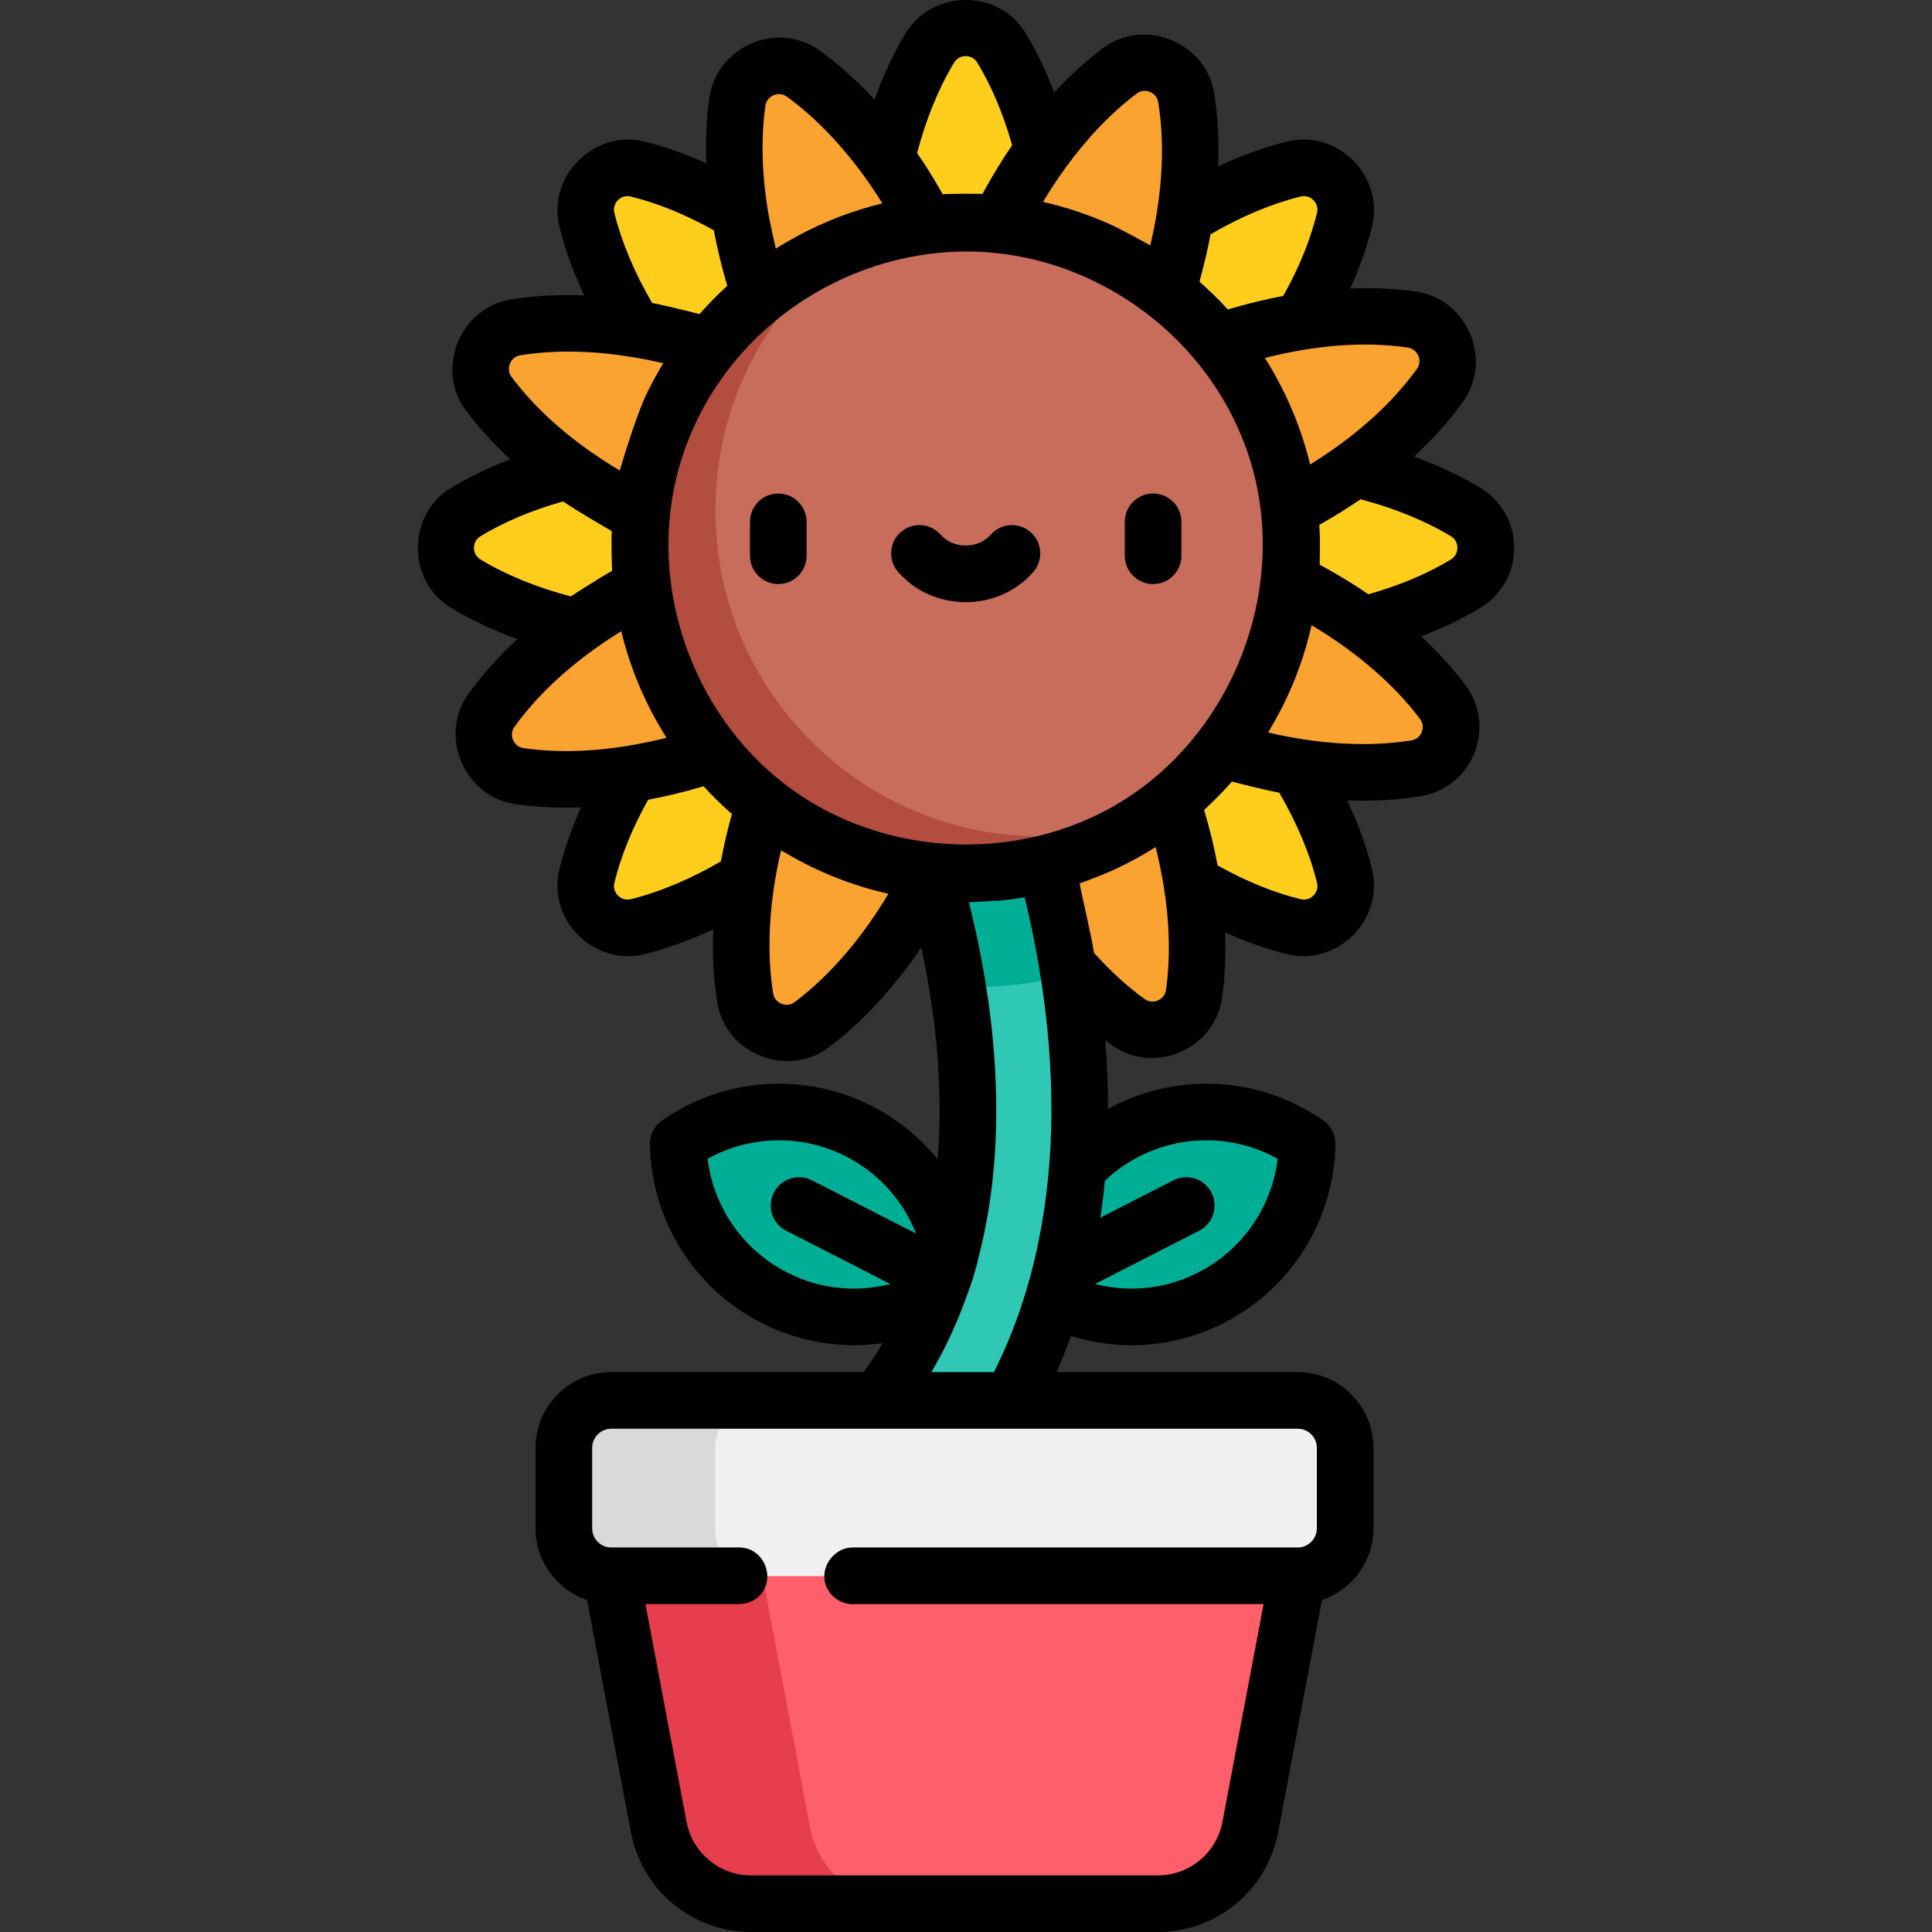 <?xml version="1.0" encoding="iso-8859-1"?>
<!-- Generator: Adobe Illustrator 19.0.0, SVG Export Plug-In . SVG Version: 6.00 Build 0)  -->
<svg version="1.1" id="Capa_1" xmlns="http://www.w3.org/2000/svg" xmlns:xlink="http://www.w3.org/1999/xlink" x="0px" y="0px"
	 viewBox="0 0 512 512" style="enable-background:new 0 0 512 512;" xml:space="preserve">
<rect x="0" y="0" width="512" height="512" fill="#333333" stroke="none"/>
<path style="fill:#FFCE1C;" d="M279.556,202.134c3.166,3.947,6.623,7.823,10.373,11.574c16.684,16.684,35.796,27.703,53.066,31.956
	c8.074,1.989,15.392-5.329,13.403-13.403c-4.254-17.27-15.273-36.382-31.956-53.066c-3.751-3.751-7.626-7.208-11.574-10.373
	c5.03,0.553,10.215,0.849,15.519,0.849c23.587,0,44.887-5.72,60.107-14.919c7.129-4.309,7.129-14.663,0-18.972
	c-15.22-9.2-36.519-14.919-60.107-14.919c-5.305,0-10.489,0.296-15.519,0.849c3.948-3.166,7.823-6.623,11.574-10.373
	c16.684-16.684,27.703-35.796,31.956-53.066c1.989-8.075-5.329-15.392-13.403-13.403c-17.27,4.254-36.382,15.273-53.066,31.956
	c-3.751,3.751-7.208,7.626-10.373,11.574c0.553-5.03,0.849-10.215,0.849-15.519c0-23.587-5.72-44.887-14.919-60.107
	c-4.309-7.129-14.663-7.129-18.972,0c-9.2,15.22-14.919,36.519-14.919,60.107c0,5.305,0.296,10.489,0.849,15.519
	c-3.166-3.947-6.623-7.823-10.373-11.574c-16.684-16.684-35.796-27.703-53.066-31.956c-8.075-1.989-15.392,5.329-13.403,13.403
	c4.254,17.27,15.273,36.382,31.956,53.066c3.751,3.751,7.626,7.208,11.574,10.373c-5.03-0.553-10.215-0.849-15.519-0.849
	c-23.587,0-44.887,5.72-60.107,14.919c-7.129,4.309-7.129,14.663,0,18.972c15.22,9.2,36.519,14.919,60.107,14.919
	c5.305,0,10.489-0.296,15.519-0.849c-3.947,3.166-7.823,6.623-11.574,10.373c-16.684,16.684-27.703,35.796-31.956,53.066
	c-1.989,8.075,5.329,15.392,13.403,13.403c17.27-4.254,36.382-15.273,53.066-31.956c3.751-3.751,7.208-7.626,10.373-11.574
	L279.556,202.134L279.556,202.134z"/>
<path style="fill:#FF5E6B;" d="M254.625,391.246l-92.548,26.429l12.578,66.614c2.222,11.767,12.502,20.288,24.477,20.288h107.807
	c11.975,0,22.255-8.521,24.477-20.288l12.578-66.614L254.625,391.246z"/>
<path style="fill:#E63E4C;" d="M214.667,484.289l-12.577-66.615l72.191-20.615l-19.656-5.813l-92.548,26.429l12.577,66.615
	c2.222,11.767,12.502,20.287,24.477,20.287h40.012C227.168,504.577,216.888,496.056,214.667,484.289z"/>
<g>
	<path style="fill:#00AE95;" d="M179.828,303.171c0.275,16.675,9.504,32.657,25.387,40.783s34.244,6.259,47.928-3.274
		c-0.275-16.675-9.504-32.657-25.387-40.783C211.872,291.77,193.512,293.637,179.828,303.171z"/>
	<path style="fill:#00AE95;" d="M346.467,303.171c-0.275,16.675-9.504,32.657-25.387,40.783
		c-15.883,8.126-34.244,6.259-47.928-3.274c0.275-16.675,9.504-32.657,25.387-40.783
		C314.424,291.77,332.783,293.637,346.467,303.171z"/>
</g>
<path style="fill:#FAA330;" d="M374.256,84.763c-17.604-2.522-39.445,0.536-61.158,9.752c-4.883,2.073-9.54,4.37-13.953,6.845
	c2.397-4.456,4.613-9.153,6.601-14.071c8.839-21.877,11.514-43.775,8.681-61.334c-1.324-8.21-10.919-12.087-17.575-7.101
	c-14.235,10.664-27.523,28.274-36.361,50.151c-1.987,4.919-3.655,9.836-5.027,14.708c-1.456-4.847-3.21-9.734-5.283-14.618
	c-9.217-21.713-22.804-39.084-37.219-49.499c-6.753-4.879-16.282-0.834-17.463,7.413c-2.522,17.604,0.536,39.445,9.752,61.158
	c2.073,4.883,4.37,9.54,6.845,13.953c-4.456-2.397-9.153-4.613-14.071-6.601c-21.877-8.839-43.775-11.514-61.334-8.681
	c-8.21,1.324-12.087,10.919-7.101,17.575c10.664,14.235,28.274,27.523,50.151,36.361c4.919,1.987,9.836,3.655,14.708,5.027
	c-4.846,1.456-9.734,3.21-14.618,5.283c-21.713,9.217-39.084,22.804-49.499,37.219c-4.879,6.753-0.834,16.282,7.413,17.463
	c17.604,2.522,39.445-0.536,61.158-9.752c4.883-2.073,9.54-4.37,13.953-6.845c-2.397,4.456-4.613,9.153-6.601,14.071
	c-8.839,21.877-11.514,43.775-8.681,61.334c1.324,8.21,10.919,12.087,17.575,7.101c14.235-10.664,27.523-28.274,36.361-50.151
	c1.987-4.919,3.655-9.836,5.027-14.708c1.456,4.846,3.21,9.734,5.283,14.618c9.217,21.713,22.804,39.084,37.219,49.499
	c6.753,4.879,16.282,0.834,17.463-7.413c2.522-17.604-0.536-39.445-9.752-61.158c-2.073-4.883-4.37-9.54-6.845-13.953
	c4.456,2.397,9.153,4.613,14.071,6.601c21.877,8.839,43.775,11.514,61.334,8.681c8.21-1.324,12.087-10.919,7.101-17.575
	c-10.664-14.235-28.274-27.524-50.151-36.361c-4.919-1.987-9.836-3.655-14.708-5.027c4.846-1.456,9.734-3.21,14.618-5.283
	c21.713-9.217,39.084-22.804,49.499-37.219C386.548,95.474,382.503,85.944,374.256,84.763z"/>
<path style="fill:#2FC8B4;" d="M232.788,407.893c-3.92,0-7.832-1.546-10.747-4.61c-5.642-5.934-5.405-15.318,0.529-20.96
	c26.221-24.929,37.379-60.578,33.164-105.956c-3.293-35.456-15.172-63.635-15.292-63.916c-3.208-7.524,0.28-16.236,7.801-19.454
	c7.519-3.219,16.223,0.254,19.451,7.771c0.555,1.291,13.628,32.089,17.481,71.989c5.263,54.502-9.322,99.819-42.176,131.055
	C240.132,406.539,236.456,407.893,232.788,407.893z"/>
<path style="fill:#F0F0F0;" d="M343.993,371.204H162.077c-6.941,0-12.569,5.628-12.569,12.569v21.334
	c0,6.941,5.628,12.569,12.569,12.569h181.915c6.941,0,12.569-5.628,12.569-12.569v-21.334
	C356.562,376.832,350.935,371.204,343.993,371.204z"/>
<path style="fill:#D9D9D9;" d="M189.521,405.105v-21.333c0-6.941,5.628-12.569,12.569-12.569h-40.012
	c-6.941,0-12.569,5.628-12.569,12.569v21.333c0,6.941,5.628,12.569,12.569,12.569h40.012
	C195.148,417.675,189.521,412.048,189.521,405.105z"/>
<path style="fill:#00AE95;" d="M248.245,192.998c-7.521,3.218-11.009,11.929-7.801,19.454c0.103,0.24,8.835,20.973,13.405,49.206
	c0.716,0.013,1.431,0.027,2.151,0.027c9.424,0,18.587-1.133,27.367-3.257c-5.083-32.728-15.185-56.528-15.671-57.659
	C264.468,193.252,255.764,189.779,248.245,192.998z"/>
<circle style="fill:#C86D5C;" cx="255.999" cy="145.265" r="86.407"/>
<path style="fill:#B24D40;" d="M276.007,221.672c-47.723,0-86.411-38.687-86.411-86.411c0-29.81,15.097-56.094,38.061-71.626
	c-33.796,11.734-58.067,43.838-58.067,81.629c0,47.723,38.687,86.411,86.411,86.411c17.913,0,34.552-5.452,48.35-14.784
	C295.469,219.975,285.938,221.672,276.007,221.672z"/>
<path d="M206.258,130.79c-4.143,0-7.502,3.359-7.502,7.502v8.988c0,4.143,3.359,7.502,7.502,7.502c4.144,0,7.502-3.359,7.502-7.502
	v-8.988C213.76,134.149,210.401,130.79,206.258,130.79z"/>
<path d="M313.085,147.281v-8.988c0-4.143-3.359-7.502-7.502-7.502c-4.144,0-7.502,3.359-7.502,7.502v8.988
	c0,4.143,3.358,7.502,7.502,7.502C309.725,154.784,313.085,151.425,313.085,147.281z"/>
<path d="M273.115,141.007c-3.12-2.727-7.859-2.409-10.586,0.711c-1.587,1.816-3.996,2.858-6.609,2.858s-5.022-1.042-6.608-2.858
	c-2.727-3.12-7.466-3.439-10.586-0.711c-3.12,2.727-3.439,7.466-0.712,10.586c4.437,5.077,10.963,7.988,17.907,7.988
	c6.942,0,13.468-2.911,17.906-7.987C276.553,148.474,276.235,143.734,273.115,141.007z"/>
<path d="M401.265,145.186c0-6.565-3.353-12.512-8.969-15.906c-5.322-3.217-11.212-5.972-17.581-8.267
	c4.973-4.605,9.34-9.469,12.955-14.471c8.057-11.151,1.129-27.34-12.43-29.284c-5.485-0.785-11.336-1.042-17.393-0.81
	c2.481-5.529,4.42-11.034,5.758-16.463c3.278-13.311-9.186-25.756-22.482-22.482c-6.044,1.488-12.162,3.707-18.294,6.591
	c0.26-6.779-0.091-13.312-1.075-19.411c-2.181-13.522-18.519-20.122-29.48-11.911c-4.449,3.333-8.771,7.286-12.889,11.729
	c-2.153-5.655-4.669-10.911-7.557-15.69c-7.106-11.76-24.721-11.735-31.814,0c-3.217,5.322-5.971,11.211-8.266,17.581
	c-4.605-4.974-9.469-9.341-14.471-12.956c-11.203-8.095-27.337-1.163-29.284,12.43c-0.788,5.499-1.047,11.344-0.818,17.39
	c-5.526-2.479-11.028-4.418-16.455-5.754c-13.196-3.249-25.74,9.256-22.483,22.483c1.488,6.041,3.706,12.157,6.588,18.287
	c-6.486-0.248-12.996,0.047-19.409,1.081c-13.532,2.182-20.138,18.497-11.91,29.48c3.333,4.449,7.286,8.771,11.729,12.889
	c-5.655,2.153-10.912,4.669-15.689,7.557c-11.755,7.106-11.736,24.72-0.001,31.813c5.322,3.217,11.211,5.972,17.582,8.267
	c-4.974,4.605-9.341,9.469-12.956,14.471c-8.06,11.154-1.13,27.341,12.43,29.284c4.265,0.61,8.775,0.92,13.407,0.92
	c1.312,0,2.639-0.032,3.973-0.082c-2.475,5.52-4.409,11.014-5.745,16.434c-3.277,13.304,9.183,25.757,22.482,22.482
	c6.044-1.488,12.162-3.706,18.295-6.591c-0.26,6.78,0.091,13.312,1.074,19.411c2.178,13.503,18.522,20.12,29.48,11.911
	c8.921-6.682,17.339-15.815,24.585-26.522c1.664,7.74,3.166,16.551,4.034,25.903c0.991,10.67,1.087,20.766,0.308,30.275
	c-4.688-5.79-10.569-10.623-17.4-14.119c-7.606-3.891-16.114-5.948-24.607-5.948c-11.146,0-21.875,3.37-31.028,9.746
	c-2.05,1.427-3.254,3.782-3.212,6.28c0.332,20.068,11.625,38.207,29.471,47.338c7.602,3.889,16.108,5.946,24.6,5.946
	c2.546,0,5.088-0.204,7.606-0.563c-1.561,2.65-3.244,5.212-5.046,7.686h-66.882c-11.066,0-20.071,9.004-20.071,20.071v21.334
	c0,8.82,5.727,16.313,13.65,18.999l11.627,61.576C170.09,500.897,183.484,512,199.051,512h107.807
	c15.567,0,28.961-11.102,31.849-26.398l11.626-61.576c7.924-2.686,13.65-10.179,13.65-18.999v-21.334
	c0-11.067-9.004-20.071-20.071-20.071h-63.918c1.376-3.129,2.644-6.321,3.813-9.568c5.188,1.599,10.606,2.445,16.016,2.445
	c8.488,0,16.992-2.057,24.595-5.946c17.848-9.13,29.14-27.269,29.471-47.338c0.042-2.498-1.163-4.853-3.212-6.28
	c-9.152-6.376-19.881-9.746-31.028-9.746c-8.492,0-17,2.057-24.607,5.948c-0.468,0.239-0.924,0.494-1.384,0.746
	c-0.007-5.944-0.26-12.01-0.762-18.196c0.555,0.422,1.109,0.844,1.668,1.247c11.202,8.094,27.335,1.172,29.284-12.43
	c0.788-5.499,1.047-11.344,0.818-17.39c5.527,2.479,11.028,4.417,16.455,5.754c13.294,3.274,25.752-9.205,22.483-22.482
	c-1.487-6.041-3.705-12.157-6.588-18.287c6.486,0.247,12.995-0.048,19.408-1.082c6.47-1.043,11.802-5.3,14.259-11.385
	c2.459-6.085,1.58-12.85-2.35-18.095c-3.333-4.449-7.286-8.771-11.729-12.889c5.655-2.153,10.912-4.669,15.69-7.558
	C397.911,157.698,401.266,151.752,401.265,145.186z M373.112,92.111c2.56,0.374,3.986,3.442,2.396,5.643
	c-6.728,9.309-15.57,16.972-25.102,23.299c-1.051,0.698-2.121,1.38-3.202,2.052c-1.737-7.178-4.331-14.147-7.703-20.717
	c-1.318-2.569-2.744-5.091-4.293-7.527c0.288-0.073,0.576-0.145,0.865-0.216C348.064,91.696,360.831,90.316,373.112,92.111z
	 M299.943,210.643c-27.471,18.582-65.668,17.366-91.934-2.814c-25.046-19.243-36.651-53.528-28.051-83.971
	c8.888-31.461,37.108-54.044,69.526-56.917c37.714-3.343,73.841,22.345,82.97,59.173
	C340.243,157.543,326.737,192.518,299.943,210.643z M320.805,62.097c8.022-4.688,16.228-8.135,23.905-10.026
	c2.573-0.634,4.955,1.77,4.325,4.324c-1.766,7.166-4.774,14.567-8.961,22.038c-4.525,0.842-9,1.927-13.419,3.21
	c-0.424,0.123-0.849,0.237-1.272,0.364c-2.355-2.582-4.864-5.044-7.51-7.365c0.144-0.51,0.275-1.02,0.413-1.531
	C319.267,69.474,320.117,65.802,320.805,62.097z M301.269,24.779c2.114-1.583,5.251-0.314,5.671,2.292
	c1.83,11.335,0.995,23.032-1.273,34.241c-0.251,1.24-0.525,2.483-0.816,3.726c-0.45-0.275-7.811-4.345-11.177-5.833
	c-5.553-2.446-11.339-4.36-17.26-5.684c0.11-0.183,0.215-0.369,0.325-0.552c1.759-2.913,3.636-5.757,5.636-8.511
	C288.119,36.546,294.548,29.814,301.269,24.779z M243.047,40.553c2.356-8.983,5.72-17.218,9.807-23.981
	c1.359-2.25,4.748-2.287,6.13,0c3.816,6.313,6.918,13.67,9.241,21.907c-2.625,3.819-5.036,7.782-7.267,11.845
	c-0.194,0.353-0.395,0.7-0.586,1.056c-0.165-0.008-7.197-0.118-10.539,0.097c-0.26-0.464-0.529-0.92-0.794-1.381
	C247.167,46.838,245.176,43.649,243.047,40.553z M202.845,27.993c0.371-2.588,3.479-3.959,5.643-2.396
	c7.344,5.307,14.384,12.595,20.616,21.226c1.663,2.302,3.237,4.665,4.733,7.078c-7.93,1.919-15.595,4.887-22.76,8.787
	c-1.859,1.011-3.693,2.072-5.484,3.209c-0.024-0.096-1.628-7.083-2.174-10.523C201.871,45.68,201.65,36.335,202.845,27.993z
	 M172.832,80.302c-4.688-8.022-8.136-16.229-10.026-23.906c-0.632-2.568,1.765-4.955,4.323-4.324
	c7.167,1.766,14.568,4.774,22.039,8.96c0.377,2.03,0.822,4.043,1.28,6.055c0.661,2.9,1.434,5.789,2.294,8.638
	c-2.583,2.355-5.044,4.864-7.364,7.51c-0.035-0.01-7.068-1.823-10.518-2.532C174.184,80.566,173.508,80.427,172.832,80.302z
	 M135.144,96.389c0.443-1.108,1.388-2.018,2.661-2.223c9.865-1.593,19.999-1.141,29.83,0.47c2.732,0.447,5.442,0.988,8.137,1.621
	c-1.526,2.495-2.926,5.071-4.213,7.697c-3.177,6.48-7.274,20.614-7.302,20.741c-0.103-0.061-0.476-0.28-0.558-0.329
	c-10.682-6.452-20.665-14.493-28.183-24.529C134.76,98.83,134.697,97.508,135.144,96.389z M151.288,158.059
	c-8.984-2.356-17.22-5.72-23.982-9.807c-2.277-1.376-2.26-4.764,0-6.131c6.313-3.815,13.669-6.917,21.908-9.24
	c3.822,2.625,12.548,7.663,12.9,7.852c-0.13,2.562,0.036,9.594,0.097,10.539c-0.469,0.263-0.931,0.535-1.396,0.803
	C159.534,152.81,153.15,156.777,151.288,158.059z M138.728,198.261c-2.635-0.377-3.948-3.494-2.396-5.644
	c6.731-9.318,15.586-16.987,25.128-23.315c1.043-0.692,2.104-1.368,3.176-2.035c1.186,4.905,2.773,9.729,4.737,14.376
	c2.006,4.743,4.466,9.475,7.258,13.868c-0.971,0.245-1.945,0.482-2.921,0.703C162.32,198.799,150.34,199.924,138.728,198.261z
	 M191.035,228.275c-8.023,4.689-16.23,8.136-23.906,10.026c-2.567,0.632-4.952-1.778-4.324-4.324
	c1.766-7.167,4.775-14.568,8.961-22.039c0.093-0.017,0.187-0.039,0.281-0.056c4.811-0.902,9.569-2.076,14.258-3.474
	c0.051-0.015,0.102-0.028,0.152-0.043c2.355,2.582,4.865,5.044,7.51,7.364c-0.53,1.877-1.017,3.769-1.468,5.666
	C191.957,223.675,191.463,225.969,191.035,228.275z M210.57,265.592c-2.113,1.583-5.25,0.314-5.67-2.292
	c-1.442-8.947-1.269-19.081,0.428-29.592c0.454-2.81,1.012-5.603,1.663-8.374c0.454,0.278,0.918,0.535,1.376,0.804
	c8.391,4.943,17.564,8.594,27.071,10.714C228.358,248.723,219.732,258.73,210.57,265.592z M226.317,341.495h-0.002
	c-6.212,0-12.189-1.446-17.764-4.298c-11.672-5.971-19.465-17.276-21.022-30.123c5.794-3.202,12.271-4.878,18.956-4.878
	c6.214,0,12.193,1.447,17.773,4.301c8.552,4.376,15.069,11.637,18.537,20.424l-27.614-14.127c-3.689-1.888-8.209-0.427-10.096,3.262
	c-1.888,3.689-0.427,8.209,3.262,10.096l27.61,14.125C232.807,341.075,229.566,341.495,226.317,341.495z M348.979,383.694v21.334
	c0,2.794-2.273,5.067-5.067,5.067c0,0-117.873,0-117.984,0c-4.543,0-8.228,4.571-7.351,9.009c0.003,0.012,0.006,0.024,0.009,0.036
	c0.72,3.667,4.317,6.285,8.02,5.96h108.255l-10.898,57.72c-1.55,8.215-8.745,14.177-17.104,14.177H199.052
	c-8.36,0-15.554-5.962-17.105-14.177l-10.898-57.72h24.191c2.156,0,4.083-0.422,5.729-1.92c4.947-4.499,1.641-13.085-5.045-13.085
	h-33.927c-2.794,0-5.067-2.273-5.067-5.067v-21.334c0-2.794,2.273-5.067,5.067-5.067h181.915
	C346.707,378.627,348.979,380.9,348.979,383.694z M246.827,363.623c3.176-5.374,5.89-11.057,8.188-17.014
	c1.682-4.359,3.324-8.888,4.324-13.46c4.466-17.173,5.752-36.392,3.787-57.553c-1.279-13.782-3.834-26.456-6.36-36.499
	c0.142-0.001,0.284-0.01,0.426-0.012c2.411-0.033,4.831-0.373,7.235-0.373c2.352-0.212,4.677-0.511,6.976-0.894
	c0.048-0.008,0.096-0.013,0.144-0.021c2.836,11.709,4.926,23.611,6.084,35.605c2.215,22.93,0.989,46.467-5.669,68.614
	c-0.015,0.049-0.024,0.098-0.038,0.147c-2.269,7.491-5.093,14.657-8.507,21.461H246.827z M301.878,306.496
	c5.579-2.854,11.559-4.301,17.773-4.301c6.685,0,13.162,1.676,18.956,4.878c-1.556,12.847-9.35,24.152-21.022,30.123
	c-5.575,2.853-11.551,4.298-17.762,4.298c-3.241,0-6.489-0.418-9.643-1.218l27.61-14.125c3.689-1.887,5.149-6.407,3.262-10.096
	c-1.887-3.688-6.406-5.149-10.096-3.262l-19.341,9.895c0.477-3.215,0.871-6.475,1.181-9.778
	C295.49,310.359,298.535,308.206,301.878,306.496z M308.995,262.378c-0.371,2.591-3.488,3.953-5.644,2.395
	c-4.603-3.326-9.113-7.444-13.424-12.26c-0.238-1.367-0.489-2.734-0.746-4.097c-0.244-1.292-3.143-14.27-3.081-14.291
	c1.585-0.539,5.957-2.273,6.587-2.525c4.708-1.997,9.238-4.366,13.562-7.118c0.024,0.097,0.052,0.195,0.076,0.292
	c0.847,3.379,1.524,6.793,2.097,10.229C309.97,244.696,310.19,254.038,308.995,262.378z M339.009,210.07
	c4.689,8.023,8.136,16.23,10.026,23.906c0.633,2.576-1.758,4.954-4.324,4.324c-7.167-1.766-14.568-4.774-22.039-8.96
	c-0.915-4.955-2.123-9.867-3.574-14.692c2.583-2.355,5.044-4.865,7.364-7.51C326.495,207.147,334.822,209.295,339.009,210.07z
	 M376.772,194.014c-0.283,0.699-1.014,1.915-2.737,2.192c-4.041,0.651-8.37,0.982-12.87,0.982c-6.83,0-13.654-0.762-20.356-2.059
	c-1.588-0.307-3.167-0.644-4.741-1.013c0.283-0.461,0.544-0.934,0.818-1.399c4.801-8.152,8.365-17.025,10.509-26.241
	c0.032-0.14,0.161-0.67,0.189-0.797c3.106,1.859,6.142,3.84,9.072,5.968c7.909,5.745,14.638,12.172,19.67,18.89
	C377.411,191.984,377,193.451,376.772,194.014z M384.534,148.252c-6.312,3.815-13.669,6.918-21.907,9.241
	c-2.76-1.897-5.603-3.68-8.494-5.369c-1.455-0.85-2.922-1.685-4.406-2.484c0.002-0.052,0.116-5.178,0.044-7.691
	c-0.033-0.953-0.08-1.903-0.141-2.849c0.445-0.249,0.882-0.508,1.324-0.761c3.279-1.882,6.482-3.883,9.599-6.024
	c8.982,2.356,17.217,5.72,23.981,9.807C386.811,143.497,386.794,146.886,384.534,148.252z"/>
<g>
</g>
<g>
</g>
<g>
</g>
<g>
</g>
<g>
</g>
<g>
</g>
<g>
</g>
<g>
</g>
<g>
</g>
<g>
</g>
<g>
</g>
<g>
</g>
<g>
</g>
<g>
</g>
<g>
</g>
</svg>
